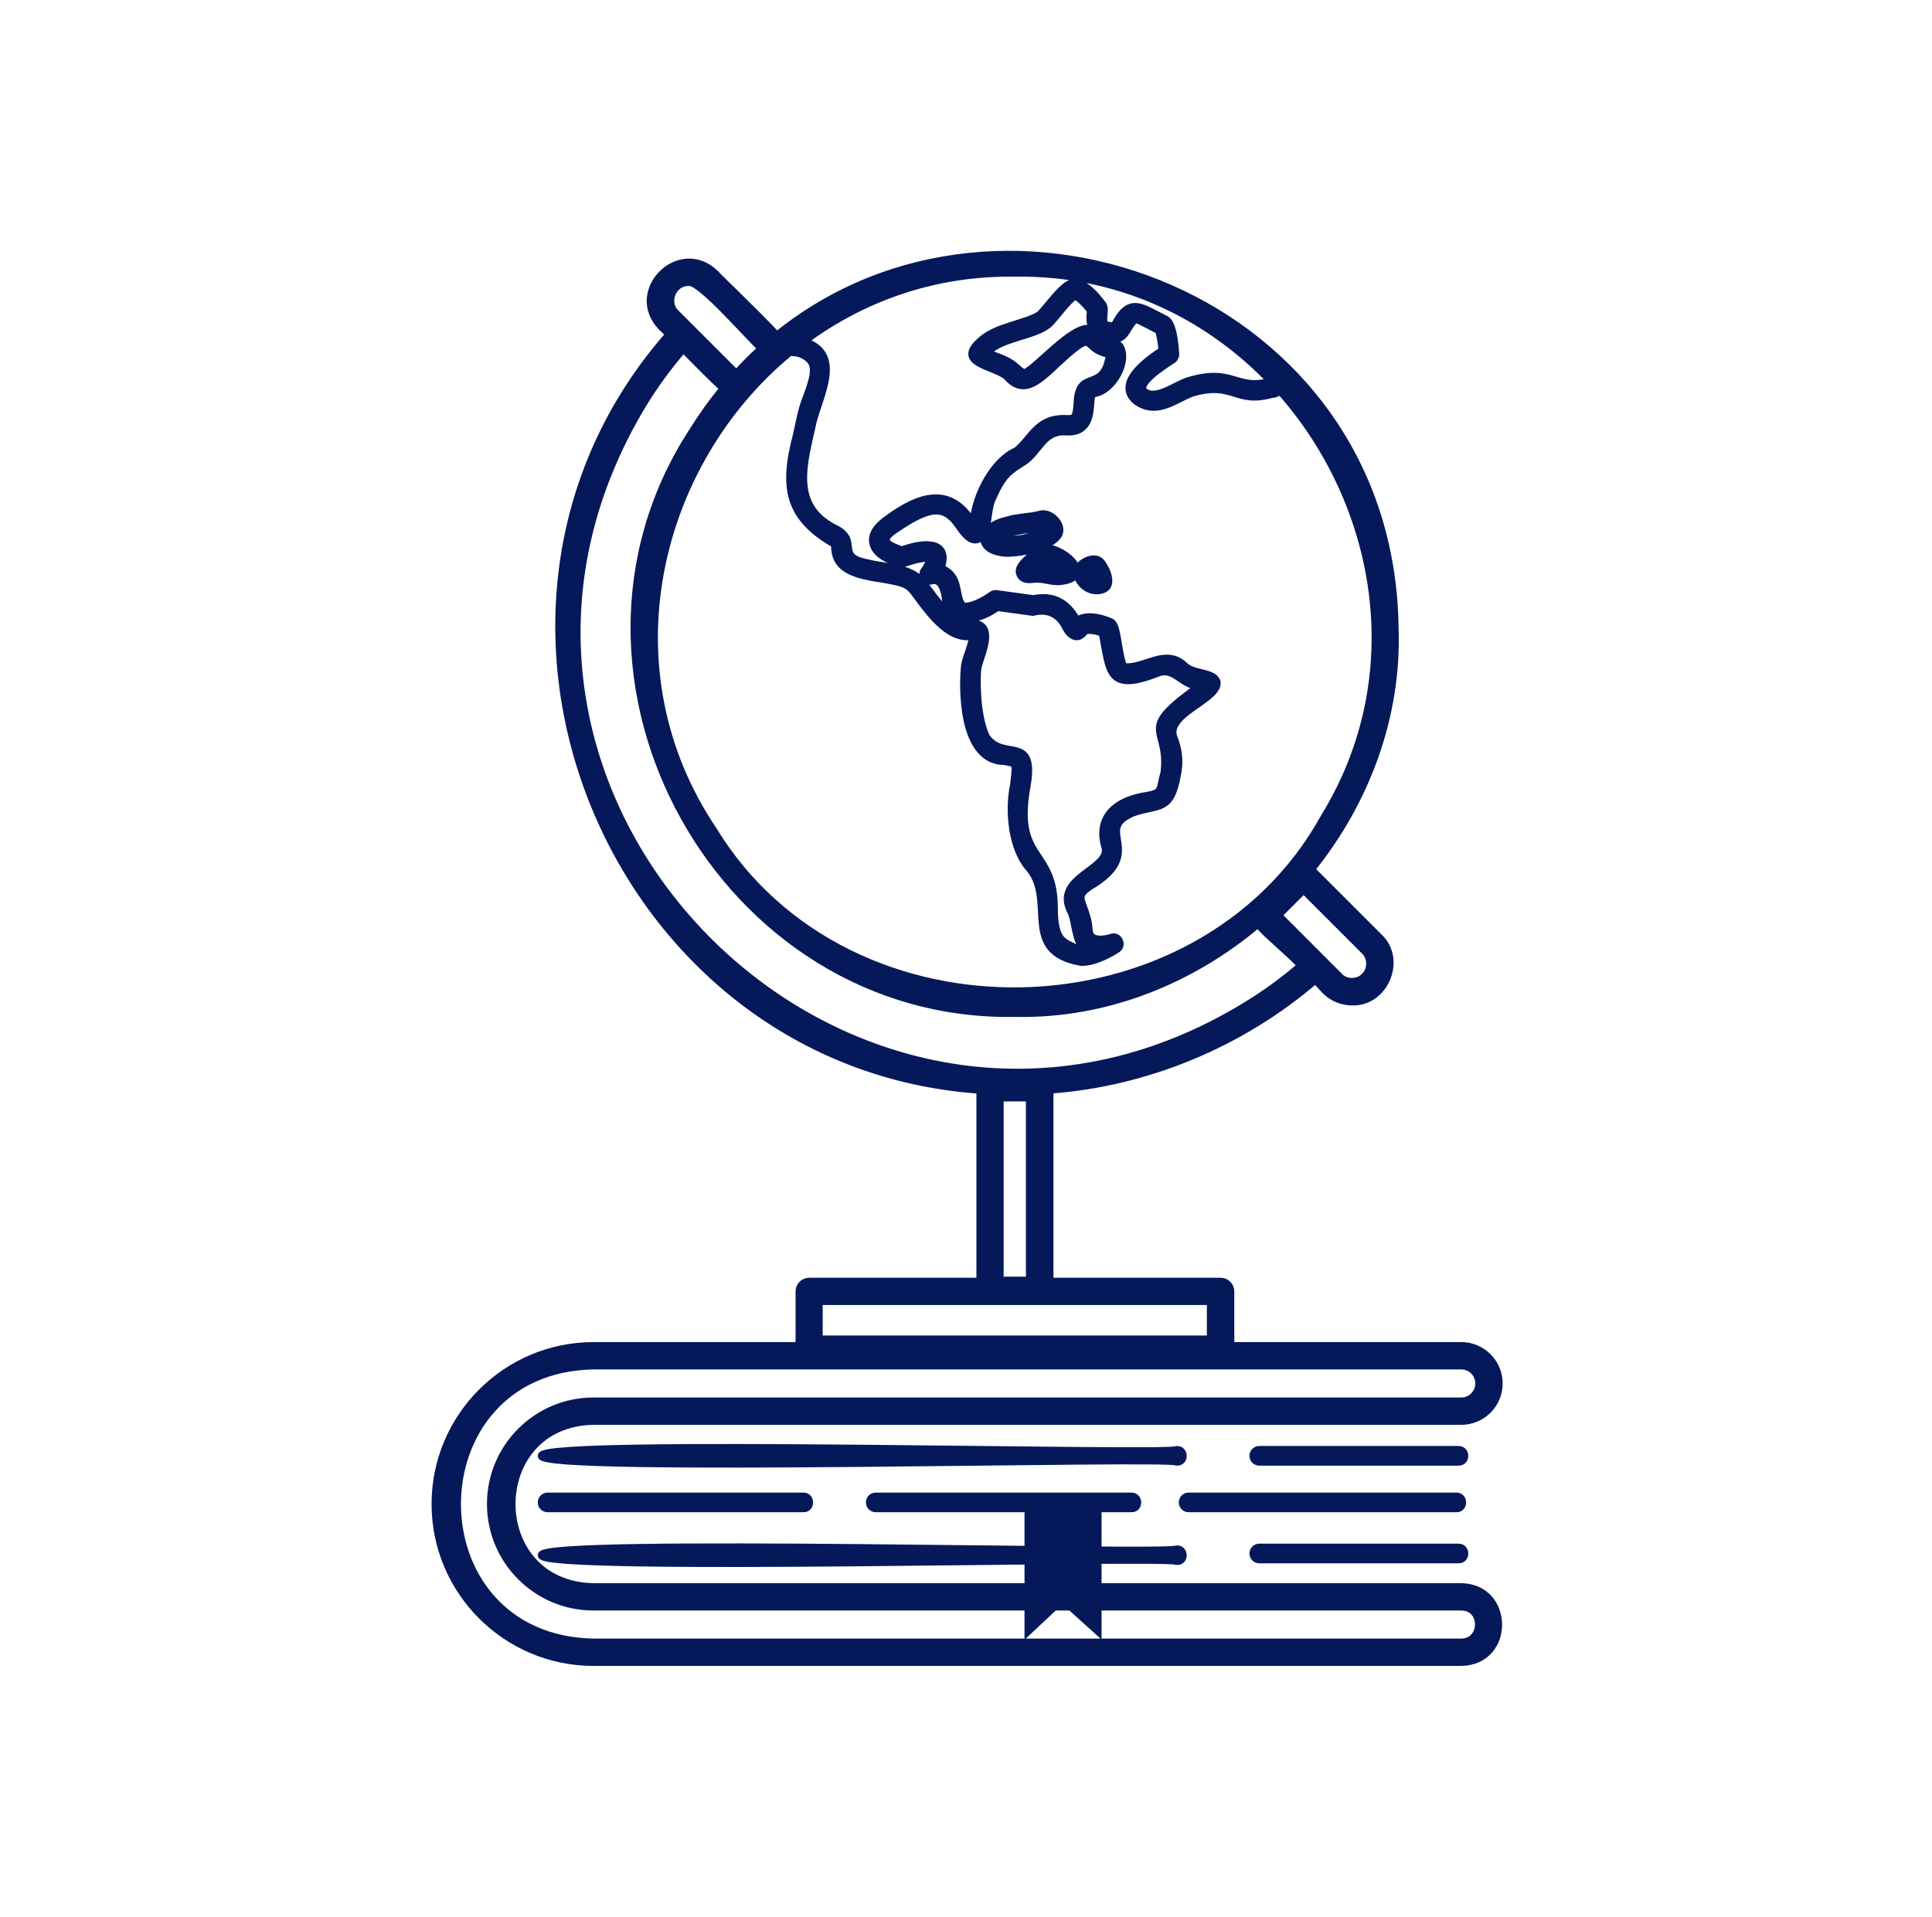 <svg width="129" height="128" viewBox="0 0 129 128" fill="none" xmlns="http://www.w3.org/2000/svg">
<path d="M78.592 104.264C78.179 103.871 36.07 105.024 36.157 103.858C36.063 102.692 78.186 103.845 78.592 103.452C79.106 103.445 79.132 104.278 78.592 104.264Z" fill="#05195A" stroke="#05195A" stroke-width="0.5"/>
<path d="M78.592 97.628C78.179 97.234 36.07 98.387 36.157 97.221C36.063 96.055 78.186 97.208 78.592 96.814C79.106 96.808 79.132 97.634 78.592 97.628Z" fill="#05195A" stroke="#05195A" stroke-width="0.5"/>
<path d="M53.643 100.739H36.563C36.337 100.739 36.157 100.559 36.157 100.333C36.157 100.106 36.337 99.926 36.563 99.926H53.643C54.169 99.92 54.176 100.753 53.643 100.739Z" fill="#05195A" stroke="#05195A" stroke-width="0.5"/>
<path d="M75.554 100.739H58.474C58.247 100.739 58.068 100.559 58.068 100.333C58.068 100.106 58.247 99.926 58.474 99.926H75.554C76.073 99.92 76.087 100.753 75.554 100.739Z" fill="#05195A" stroke="#05195A" stroke-width="0.5"/>
<path d="M97.244 100.739H79.365C79.139 100.739 78.959 100.559 78.959 100.333C78.959 100.106 79.139 99.926 79.365 99.926H97.244C97.771 99.92 97.778 100.753 97.244 100.739Z" fill="#05195A" stroke="#05195A" stroke-width="0.5"/>
<path d="M97.391 97.627H84.083C83.856 97.627 83.677 97.447 83.677 97.221C83.677 96.994 83.856 96.814 84.083 96.814H97.384C97.917 96.808 97.924 97.634 97.391 97.627Z" fill="#05195A" stroke="#05195A" stroke-width="0.5"/>
<path d="M97.391 104.151H84.083C83.856 104.151 83.677 103.971 83.677 103.745C83.677 103.518 83.856 103.338 84.083 103.338H97.384C97.917 103.325 97.924 104.158 97.391 104.151Z" fill="#05195A" stroke="#05195A" stroke-width="0.5"/>
<path d="M73.302 108.929L70.936 106.79L68.657 108.929V100.673H73.302V108.929Z" fill="#05195A" stroke="#05195A" stroke-width="0.5"/>
<path d="M97.571 105.977H39.629C32.338 105.844 32.365 95.022 39.629 94.902H97.571C98.957 94.902 100.083 93.776 100.083 92.389C100.083 91.003 98.957 89.877 97.571 89.877H39.629C33.804 89.877 29.066 94.615 29.066 100.439C29.066 106.264 33.804 111.002 39.629 111.002H97.571C100.89 110.942 100.85 106.03 97.571 105.977ZM97.571 109.676H39.629C27.48 109.456 27.507 91.417 39.629 91.203H97.571C98.224 91.203 98.757 91.736 98.757 92.389C98.757 93.043 98.224 93.576 97.571 93.576H39.629C35.843 93.576 32.765 96.654 32.765 100.439C32.765 104.225 35.843 107.303 39.629 107.303H97.571C99.144 107.317 99.104 109.662 97.571 109.676Z" fill="#05195A" stroke="#05195A" stroke-width="0.5"/>
<path d="M70.656 35.74C71.056 35.08 70.116 34.107 69.396 34.367C68.777 34.533 67.917 34.533 67.277 34.74C65.238 35.173 65.145 36.839 67.231 36.932C68.364 36.926 70.149 36.506 70.656 35.74ZM66.651 35.946C66.644 35.94 66.638 35.94 66.638 35.933C66.931 35.706 68.05 35.393 68.63 35.366C69.003 35.4 69.656 35.02 69.823 35.333C69.25 35.913 67.291 36.239 66.651 35.946Z" fill="#05195A" stroke="#05195A" stroke-width="0.5"/>
<path d="M69.77 36.586C69.663 36.573 69.563 36.599 69.477 36.659C67.891 37.745 68.037 38.132 68.111 38.339C68.184 38.532 68.377 38.745 68.897 38.685C69.67 38.592 69.95 38.818 70.629 38.832C73.175 38.685 71.296 36.653 69.77 36.586ZM69.397 37.799C69.53 37.692 69.677 37.579 69.83 37.465C70.263 37.552 70.649 37.772 70.856 37.945C70.31 38.019 69.983 37.812 69.397 37.799Z" fill="#05195A" stroke="#05195A" stroke-width="0.5"/>
<path d="M73.435 37.472C73.022 37.119 72.189 37.532 71.942 37.992C71.775 38.592 72.395 39.471 73.281 39.438C74.701 39.358 73.681 37.632 73.435 37.472ZM72.855 38.292C72.888 38.279 72.921 38.265 72.955 38.252C73.028 38.359 73.088 38.472 73.121 38.559C73.001 38.545 72.962 38.472 72.855 38.292Z" fill="#05195A" stroke="#05195A" stroke-width="0.5"/>
<path d="M87.549 58.064C91.18 53.552 93.346 47.868 93.133 41.924C92.86 19.893 67.124 10.03 51.87 22.405C50.577 20.992 47.805 18.38 47.758 18.274C45.373 15.968 41.881 19.46 44.187 21.846C44.213 21.859 44.4 22.039 44.687 22.332C28.353 40.898 40.928 71.118 65.445 72.791V85.579H54.029C53.663 85.579 53.37 85.879 53.37 86.239V90.104C53.37 90.47 53.669 90.764 54.029 90.764H81.504C81.871 90.764 82.164 90.464 82.164 90.104V86.239C82.164 85.872 81.864 85.579 81.504 85.579H70.089V72.784C76.54 72.325 82.884 69.692 87.829 65.434C88.042 65.661 88.262 65.894 88.495 66.154C88.988 66.647 89.635 66.894 90.281 66.894C92.447 66.973 93.673 64.081 92.067 62.582L87.549 58.064ZM88.435 54.565C80.112 69.639 56.621 70.172 47.639 55.465C40.348 44.663 43.754 30.928 52.723 23.525C53.15 23.512 53.696 23.605 54.103 24.058C54.562 24.578 54.229 25.511 53.869 26.497C53.509 27.383 53.41 28.11 53.196 29.043C52.263 32.561 52.623 34.574 55.742 36.346C55.688 38.085 57.128 38.392 59.007 38.678C60.193 38.892 60.6 38.965 61.033 39.538C61.926 40.738 63.312 42.81 64.931 42.47C64.958 42.983 64.505 43.903 64.425 44.416C64.265 45.729 64.152 50.853 67.091 50.84C67.677 50.953 67.77 51.007 67.784 51.133C67.817 51.42 67.757 51.893 67.69 52.433C67.344 54.066 67.517 56.691 68.79 58.05C70.509 60.263 68.13 63.562 72.208 64.255C73.201 64.255 74.328 63.555 74.587 63.382C75.007 63.122 74.674 62.435 74.214 62.609C73.901 62.709 73.281 62.828 72.955 62.609C72.901 62.569 72.735 62.462 72.701 62.062C72.662 61.462 72.488 60.989 72.348 60.609C72.095 59.916 72.022 59.71 72.748 59.203C76.673 56.911 72.868 55.425 75.66 54.272C77.32 53.672 78.153 54.272 78.599 51.753C78.826 50.627 78.599 49.927 78.433 49.414C77.553 47.688 81.398 46.762 81.251 45.549C81.038 44.836 79.652 45.062 79.066 44.436C77.779 43.25 76.367 44.716 75.04 44.529C75.02 44.516 75.007 44.509 74.994 44.469C74.614 43.496 74.627 41.764 74.188 41.551C74.021 41.471 72.681 40.884 71.922 41.444C71.555 40.844 70.816 39.611 69.01 39.998L66.537 39.658C66.424 39.645 66.311 39.672 66.224 39.738C65.684 40.138 64.698 40.638 64.278 40.458C63.685 39.818 64.212 38.479 62.819 37.946C63.392 36.359 62.133 36.046 60.213 36.739C59.234 36.38 58.634 36.113 59.78 35.353C62.113 33.761 63.066 33.707 64.038 35.127C64.478 35.766 64.818 36.12 65.245 36.026C66.131 35.7 65.811 34.034 66.297 33.201C66.937 31.708 67.424 31.415 68.33 30.849C69.383 30.169 69.643 28.709 71.202 28.829C72.668 28.923 72.761 27.676 72.808 27.01C72.848 26.45 72.895 26.29 73.008 26.277C74.034 26.177 74.947 24.811 74.947 23.811C74.921 22.678 74.201 22.978 73.588 22.499C75.247 22.992 74.994 22.079 75.814 21.299C76.22 21.432 76.946 21.872 77.359 22.045C77.446 22.239 77.553 22.812 77.606 23.405C76.773 23.965 74.454 25.511 75.82 26.75C77.193 27.796 78.466 26.67 79.565 26.25C82.377 25.404 82.464 27.03 84.97 26.31C85.09 26.337 85.283 26.244 85.469 26.097C92.127 33.594 94.279 45.043 88.435 54.565ZM77.726 21.279C76.247 20.559 75.42 19.733 74.414 21.752C73.208 21.872 73.908 20.946 73.661 20.393C73.241 19.806 72.182 18.5 71.349 19C70.696 19.387 69.989 20.453 69.409 21.032C68.377 21.659 66.577 21.785 65.504 22.738C63.745 24.265 66.331 24.391 67.231 25.137C68.503 26.637 69.689 25.044 71.162 23.745C73.148 22.006 72.295 23.272 73.954 23.625C74.021 23.631 74.068 23.638 74.068 23.825C73.654 26.284 71.995 24.564 71.935 26.957C71.868 27.85 71.769 28.003 71.249 27.97C69.263 27.856 68.923 29.269 67.864 30.122C66.417 30.709 65.105 33.034 64.985 34.967C63.459 32.388 61.353 33.127 59.287 34.647C58.527 35.167 58.188 35.706 58.288 36.253C58.461 37.186 59.847 37.559 60.12 37.626C60.2 37.646 60.287 37.639 60.36 37.612C61.646 37.172 62.026 37.266 62.099 37.299C62.113 37.426 61.959 37.786 61.726 38.099C61.466 38.419 61.826 38.912 62.212 38.772C62.219 38.772 62.446 38.699 62.652 38.832C62.906 38.992 63.079 39.418 63.145 40.031C63.352 42.19 65.744 41.204 66.584 40.551L68.963 40.878C70.196 40.571 70.829 41.218 71.169 41.897C71.429 42.417 71.942 42.803 72.388 42.197C72.528 41.99 73.135 42.09 73.608 42.264C74.128 44.849 73.928 46.289 77.386 44.909C78.466 44.583 78.852 45.722 80.065 45.836C75.767 48.908 78.113 48.428 77.739 51.593C77.413 52.719 77.653 52.933 76.666 53.119C74.248 53.472 73.235 54.772 73.801 56.604C74.154 58.084 70.269 58.604 71.529 60.916C71.835 61.556 71.802 63.108 72.508 63.368C72.128 63.455 71.902 63.355 71.609 63.208C70.869 62.862 70.382 62.629 70.382 60.596C70.362 56.598 67.664 57.544 68.55 52.553C69.203 48.921 66.964 50.92 65.831 49.181C65.165 47.741 65.185 45.156 65.285 44.569C65.531 43.577 66.484 41.731 64.925 41.617C63.705 41.957 62.472 39.991 61.726 39.032C60.913 37.859 59.334 37.952 57.881 37.592C55.695 37.172 57.481 36.106 55.709 35.267C52.717 33.734 53.683 30.895 54.282 28.13C54.802 26.197 56.255 23.611 53.663 22.798C57.554 19.9 62.379 18.147 67.764 18.227C74.614 18.114 80.592 20.992 84.876 25.471C82.477 26.13 82.384 24.518 79.319 25.444C78.399 25.757 77.093 26.81 76.353 26.104C75.947 25.564 77.526 24.524 78.272 24.038C78.412 23.958 78.492 23.798 78.486 23.638C78.346 21.486 77.906 21.346 77.726 21.279ZM73.048 22.099C72.068 21.192 69.323 24.511 68.457 24.891C68.363 24.918 68.27 24.911 67.803 24.491C67.197 23.958 66.524 23.825 65.884 23.565C66.884 22.505 69.023 22.479 70.023 21.646C70.549 21.126 71.222 20.126 71.769 19.76C71.962 19.793 72.448 20.239 72.835 20.746C72.775 21.066 72.722 21.652 73.048 22.099ZM45.966 18.853C46.692 18.613 50.244 22.799 50.864 23.265C50.278 23.791 49.711 24.358 49.165 24.958L46.119 21.912L45.566 21.359L45.113 20.906C44.36 20.186 44.933 18.82 45.966 18.853ZM80.832 86.898V89.437H54.682V86.898H80.832ZM66.764 85.506V73.304H68.75V85.506H66.764ZM83.883 66.734C57.654 83.64 26.761 53.359 43.041 26.797C43.807 25.564 44.68 24.391 45.626 23.292C46.492 24.178 47.565 25.264 48.305 25.944C47.565 26.837 46.872 27.803 46.226 28.843C35.577 45.263 48.225 68.033 67.803 67.66C73.814 67.786 79.525 65.481 84.004 61.696C84.39 62.249 85.356 62.968 86.889 64.475C85.936 65.294 84.936 66.047 83.883 66.734ZM91.121 65.207C90.674 65.674 89.868 65.674 89.421 65.207L85.343 61.123L87.042 59.423L91.121 63.502C91.587 63.955 91.587 64.761 91.121 65.207Z" fill="#05195A" stroke="#05195A" stroke-width="0.5"/>
</svg>
